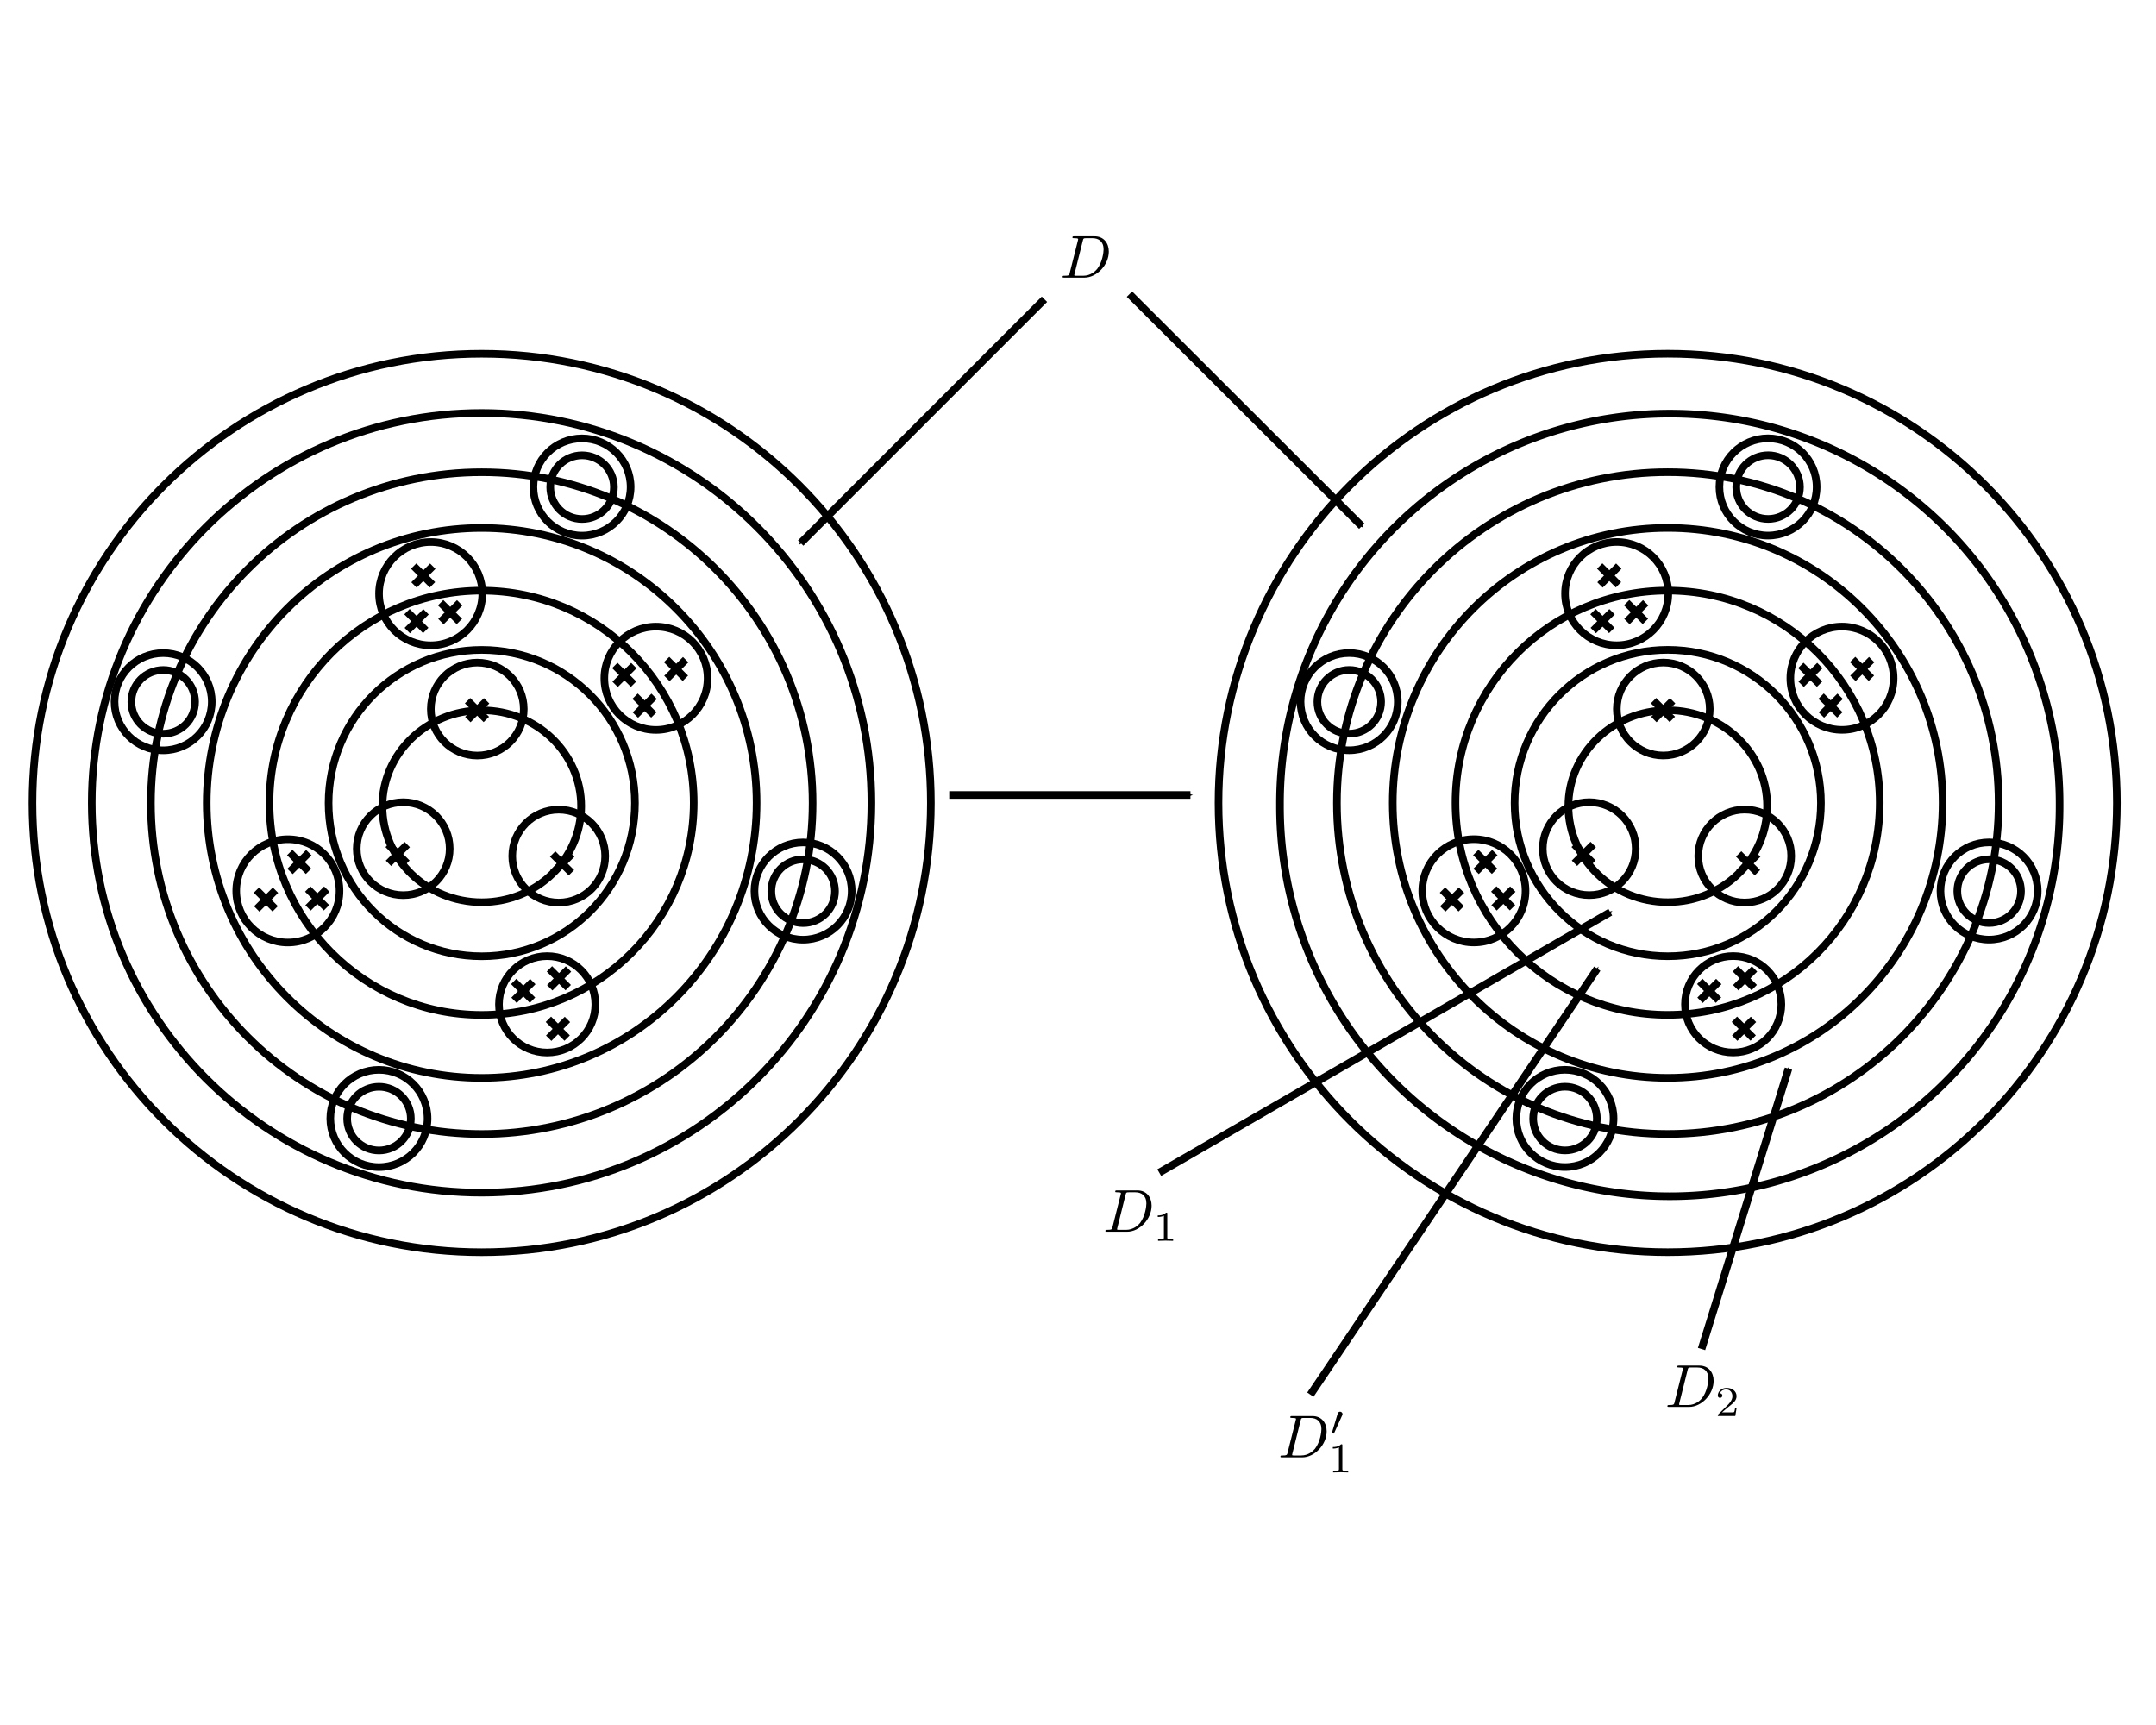 <?xml version="1.0" encoding="UTF-8" standalone="no"?>
<!-- Created with Inkscape (http://www.inkscape.org/) -->

<svg
   xmlns:ns0="http://www.iki.fi/pav/software/textext/"
   xmlns:dc="http://purl.org/dc/elements/1.1/"
   xmlns:cc="http://creativecommons.org/ns#"
   xmlns:rdf="http://www.w3.org/1999/02/22-rdf-syntax-ns#"
   xmlns:svg="http://www.w3.org/2000/svg"
   xmlns="http://www.w3.org/2000/svg"
   xmlns:sodipodi="http://sodipodi.sourceforge.net/DTD/sodipodi-0.dtd"
   xmlns:inkscape="http://www.inkscape.org/namespaces/inkscape"
   width="354.331"
   height="283.465"
   id="svg2"
   version="1.1"
   inkscape:version="0.48.3.1 r9886"
   sodipodi:docname="New document 1">
  <sodipodi:namedview
     id="base"
     pagecolor="#ffffff"
     bordercolor="#666666"
     borderopacity="1.0"
     inkscape:pageopacity="0.0"
     inkscape:pageshadow="2"
     inkscape:zoom="1.4"
     inkscape:cx="155.51625"
     inkscape:cy="176.91691"
     inkscape:document-units="px"
     inkscape:current-layer="layer1"
     showgrid="false"
     units="cm"
     inkscape:window-width="1360"
     inkscape:window-height="743"
     inkscape:window-x="0"
     inkscape:window-y="24"
     inkscape:window-maximized="1">
    <inkscape:grid
       snapvisiblegridlinesonly="true"
       enabled="true"
       visible="true"
       empspacing="5"
       id="grid3045"
       type="xygrid" />
  </sodipodi:namedview>
  <defs
     id="defs4">
    <marker
       inkscape:stockid="Arrow1Mend"
       orient="auto"
       refY="0.0"
       refX="0.0"
       id="Arrow1Mend"
       style="overflow:visible;">
      <path
         id="path4615"
         d="M 0.0,0.0 L 5.0,-5.0 L -12.5,0.0 L 5.0,5.0 L 0.0,0.0 z "
         style="fill-rule:evenodd;stroke:#000000;stroke-width:1.0pt;"
         transform="scale(0.4) rotate(180) translate(10,0)" />
    </marker>
    <marker
       inkscape:stockid="Arrow1Mstart"
       orient="auto"
       refY="0.0"
       refX="0.0"
       id="Arrow1Mstart"
       style="overflow:visible">
      <path
         id="path4612"
         d="M 0.0,0.0 L 5.0,-5.0 L -12.5,0.0 L 5.0,5.0 L 0.0,0.0 z "
         style="fill-rule:evenodd;stroke:#000000;stroke-width:1.0pt"
         transform="scale(0.4) translate(10,0)" />
    </marker>
  </defs>
  <g
     transform="translate(0,-1821.258)"
     id="layer1"
     inkscape:groupmode="layer"
     inkscape:label="Layer 1">
    <path
       transform="matrix(1.044,0,0,1.044,39.088,1873.993)"
       d="m 109.096,75.878 c 0,39.052 -31.658,70.711 -70.711,70.711 -39.052,0 -70.711,-31.658 -70.711,-70.711 0,-39.052 31.658,-70.711 70.711,-70.711 39.052,0 70.711,31.658 70.711,70.711 z"
       sodipodi:ry="70.710678"
       sodipodi:rx="70.710678"
       sodipodi:cy="75.87822"
       sodipodi:cx="38.385796"
       id="path3001"
       style="fill:none;stroke:#000000;stroke-width:1.197;stroke-linecap:butt;stroke-linejoin:miter;stroke-miterlimit:4;stroke-opacity:1;stroke-dasharray:none"
       sodipodi:type="arc" />
    <path
       sodipodi:type="arc"
       style="fill:none;stroke:#000000;stroke-width:1.379;stroke-linecap:butt;stroke-linejoin:miter;stroke-miterlimit:4;stroke-opacity:1;stroke-dasharray:none"
       id="path3027"
       sodipodi:cx="38.385796"
       sodipodi:cy="75.87822"
       sodipodi:rx="70.710678"
       sodipodi:ry="70.710678"
       d="m 109.096,75.878 c 0,39.052 -31.658,70.711 -70.711,70.711 -39.052,0 -70.711,-31.658 -70.711,-70.711 0,-39.052 31.658,-70.711 70.711,-70.711 39.052,0 70.711,31.658 70.711,70.711 z"
       transform="matrix(0.906,0,0,0.906,44.372,1884.438)" />
    <path
       transform="matrix(0.769,0,0,0.769,49.657,1894.883)"
       d="m 109.096,75.878 c 0,39.052 -31.658,70.711 -70.711,70.711 -39.052,0 -70.711,-31.658 -70.711,-70.711 0,-39.052 31.658,-70.711 70.711,-70.711 39.052,0 70.711,31.658 70.711,70.711 z"
       sodipodi:ry="70.710678"
       sodipodi:rx="70.710678"
       sodipodi:cy="75.87822"
       sodipodi:cx="38.385796"
       id="path3029"
       style="fill:none;stroke:#000000;stroke-width:1.626;stroke-linecap:butt;stroke-linejoin:miter;stroke-miterlimit:4;stroke-opacity:1;stroke-dasharray:none"
       sodipodi:type="arc" />
    <path
       sodipodi:type="arc"
       style="fill:none;stroke:#000000;stroke-width:1.956;stroke-linecap:butt;stroke-linejoin:miter;stroke-miterlimit:4;stroke-opacity:1;stroke-dasharray:none"
       id="path3031"
       sodipodi:cx="38.385796"
       sodipodi:cy="75.87822"
       sodipodi:rx="70.710678"
       sodipodi:ry="70.710678"
       d="m 109.096,75.878 c 0,39.052 -31.658,70.711 -70.711,70.711 -39.052,0 -70.711,-31.658 -70.711,-70.711 0,-39.052 31.658,-70.711 70.711,-70.711 39.052,0 70.711,31.658 70.711,70.711 z"
       transform="matrix(0.639,0,0,0.639,54.633,1904.719)" />
    <path
       transform="matrix(0.493,0,0,0.493,60.226,1915.772)"
       d="m 109.096,75.878 c 0,39.052 -31.658,70.711 -70.711,70.711 -39.052,0 -70.711,-31.658 -70.711,-70.711 0,-39.052 31.658,-70.711 70.711,-70.711 39.052,0 70.711,31.658 70.711,70.711 z"
       sodipodi:ry="70.710678"
       sodipodi:rx="70.710678"
       sodipodi:cy="75.87822"
       sodipodi:cx="38.385796"
       id="path3033"
       style="fill:none;stroke:#000000;stroke-width:2.533;stroke-linecap:butt;stroke-linejoin:miter;stroke-miterlimit:4;stroke-opacity:1;stroke-dasharray:none"
       sodipodi:type="arc" />
    <path
       sodipodi:type="arc"
       style="fill:none;stroke:#000000;stroke-width:3.514;stroke-linecap:butt;stroke-linejoin:miter;stroke-miterlimit:4;stroke-opacity:1;stroke-dasharray:none"
       id="path3035"
       sodipodi:cx="38.385796"
       sodipodi:cy="75.87822"
       sodipodi:rx="70.710678"
       sodipodi:ry="70.710678"
       d="m 109.096,75.878 c 0,39.052 -31.658,70.711 -70.711,70.711 -39.052,0 -70.711,-31.658 -70.711,-70.711 0,-39.052 31.658,-70.711 70.711,-70.711 39.052,0 70.711,31.658 70.711,70.711 z"
       transform="matrix(0.356,0,0,0.356,65.51,1926.217)" />
    <path
       transform="matrix(0.231,0,0,0.223,70.311,1936.828)"
       d="m 109.096,75.878 c 0,39.052 -31.658,70.711 -70.711,70.711 -39.052,0 -70.711,-31.658 -70.711,-70.711 0,-39.052 31.658,-70.711 70.711,-70.711 39.052,0 70.711,31.658 70.711,70.711 z"
       sodipodi:ry="70.710678"
       sodipodi:rx="70.710678"
       sodipodi:cy="75.87822"
       sodipodi:cx="38.385796"
       id="path3037"
       style="fill:none;stroke:#000000;stroke-width:5.51;stroke-linecap:butt;stroke-linejoin:miter;stroke-miterlimit:4;stroke-opacity:1;stroke-dasharray:none"
       sodipodi:type="arc" />
    <path
       sodipodi:type="arc"
       style="fill:none;stroke:#000000;stroke-width:11.562;stroke-linecap:butt;stroke-linejoin:miter;stroke-miterlimit:4;stroke-opacity:1;stroke-dasharray:none"
       id="path3043"
       sodipodi:cx="38.385796"
       sodipodi:cy="75.87822"
       sodipodi:rx="70.710678"
       sodipodi:ry="70.710678"
       d="m 109.096,75.878 c 0,39.052 -31.658,70.711 -70.711,70.711 -39.052,0 -70.711,-31.658 -70.711,-70.711 0,-39.052 31.658,-70.711 70.711,-70.711 39.052,0 70.711,31.658 70.711,70.711 z"
       transform="matrix(0.108,0,0,0.108,74.297,1929.586)" />
    <path
       transform="matrix(0.12,0,0,0.12,103.202,1923.613)"
       d="m 109.096,75.878 c 0,39.052 -31.658,70.711 -70.711,70.711 -39.052,0 -70.711,-31.658 -70.711,-70.711 0,-39.052 31.658,-70.711 70.711,-70.711 39.052,0 70.711,31.658 70.711,70.711 z"
       sodipodi:ry="70.710678"
       sodipodi:rx="70.710678"
       sodipodi:cy="75.87822"
       sodipodi:cx="38.385796"
       id="path3049"
       style="fill:none;stroke:#000000;stroke-width:10.382;stroke-linecap:butt;stroke-linejoin:miter;stroke-miterlimit:4;stroke-opacity:1;stroke-dasharray:none"
       sodipodi:type="arc" />
    <path
       sodipodi:type="arc"
       style="fill:none;stroke:#000000;stroke-width:11.562;stroke-linecap:butt;stroke-linejoin:miter;stroke-miterlimit:4;stroke-opacity:1;stroke-dasharray:none"
       id="path3043-6"
       sodipodi:cx="38.385796"
       sodipodi:cy="75.87822"
       sodipodi:rx="70.710678"
       sodipodi:ry="70.710678"
       d="m 109.096,75.878 c 0,39.052 -31.658,70.711 -70.711,70.711 -39.052,0 -70.711,-31.658 -70.711,-70.711 0,-39.052 31.658,-70.711 70.711,-70.711 39.052,0 70.711,31.658 70.711,70.711 z"
       transform="matrix(0.108,0,0,0.108,87.678,1953.746)" />
    <path
       sodipodi:type="arc"
       style="fill:none;stroke:#000000;stroke-width:11.562;stroke-linecap:butt;stroke-linejoin:miter;stroke-miterlimit:4;stroke-opacity:1;stroke-dasharray:none"
       id="path3043-6-1"
       sodipodi:cx="38.385796"
       sodipodi:cy="75.87822"
       sodipodi:rx="70.710678"
       sodipodi:ry="70.710678"
       d="m 109.096,75.878 c 0,39.052 -31.658,70.711 -70.711,70.711 -39.052,0 -70.711,-31.658 -70.711,-70.711 0,-39.052 31.658,-70.711 70.711,-70.711 39.052,0 70.711,31.658 70.711,70.711 z"
       transform="matrix(0.108,0,0,0.108,62.125,1952.529)" />
    <path
       transform="matrix(0.112,0,0,0.112,85.624,1977.8)"
       d="m 109.096,75.878 c 0,39.052 -31.658,70.711 -70.711,70.711 -39.052,0 -70.711,-31.658 -70.711,-70.711 0,-39.052 31.658,-70.711 70.711,-70.711 39.052,0 70.711,31.658 70.711,70.711 z"
       sodipodi:ry="70.710678"
       sodipodi:rx="70.710678"
       sodipodi:cy="75.87822"
       sodipodi:cx="38.385796"
       id="path3049-4"
       style="fill:none;stroke:#000000;stroke-width:11.181;stroke-linecap:butt;stroke-linejoin:miter;stroke-miterlimit:4;stroke-opacity:1;stroke-dasharray:none"
       sodipodi:type="arc" />
    <path
       transform="matrix(0.12,0,0,0.12,42.705,1958.549)"
       d="m 109.096,75.878 c 0,39.052 -31.658,70.711 -70.711,70.711 -39.052,0 -70.711,-31.658 -70.711,-70.711 0,-39.052 31.658,-70.711 70.711,-70.711 39.052,0 70.711,31.658 70.711,70.711 z"
       sodipodi:ry="70.710678"
       sodipodi:rx="70.710678"
       sodipodi:cy="75.87822"
       sodipodi:cx="38.385796"
       id="path3049-3"
       style="fill:none;stroke:#000000;stroke-width:10.382;stroke-linecap:butt;stroke-linejoin:miter;stroke-miterlimit:4;stroke-opacity:1;stroke-dasharray:none"
       sodipodi:type="arc" />
    <path
       transform="matrix(0.12,0,0,0.12,66.173,1909.708)"
       d="m 109.096,75.878 c 0,39.052 -31.658,70.711 -70.711,70.711 -39.052,0 -70.711,-31.658 -70.711,-70.711 0,-39.052 31.658,-70.711 70.711,-70.711 39.052,0 70.711,31.658 70.711,70.711 z"
       sodipodi:ry="70.710678"
       sodipodi:rx="70.710678"
       sodipodi:cy="75.87822"
       sodipodi:cx="38.385796"
       id="path3049-3-1"
       style="fill:none;stroke:#000000;stroke-width:10.382;stroke-linecap:butt;stroke-linejoin:miter;stroke-miterlimit:4;stroke-opacity:1;stroke-dasharray:none"
       sodipodi:type="arc" />
    <path
       transform="matrix(0.113,0,0,0.113,91.314,1892.713)"
       d="m 109.096,75.878 c 0,39.052 -31.658,70.711 -70.711,70.711 -39.052,0 -70.711,-31.658 -70.711,-70.711 0,-39.052 31.658,-70.711 70.711,-70.711 39.052,0 70.711,31.658 70.711,70.711 z"
       sodipodi:ry="70.710678"
       sodipodi:rx="70.710678"
       sodipodi:cy="75.87822"
       sodipodi:cx="38.385796"
       id="path3049-3-1-1"
       style="fill:none;stroke:#000000;stroke-width:11.059;stroke-linecap:butt;stroke-linejoin:miter;stroke-miterlimit:4;stroke-opacity:1;stroke-dasharray:none"
       sodipodi:type="arc" />
    <path
       sodipodi:type="arc"
       style="fill:none;stroke:#000000;stroke-width:16.961;stroke-linecap:butt;stroke-linejoin:miter;stroke-miterlimit:4;stroke-opacity:1;stroke-dasharray:none"
       id="path3159"
       sodipodi:cx="38.385796"
       sodipodi:cy="75.87822"
       sodipodi:rx="70.710678"
       sodipodi:ry="70.710678"
       d="m 109.096,75.878 c 0,39.052 -31.658,70.711 -70.711,70.711 -39.052,0 -70.711,-31.658 -70.711,-70.711 0,-39.052 31.658,-70.711 70.711,-70.711 39.052,0 70.711,31.658 70.711,70.711 z"
       transform="matrix(0.074,0,0,0.074,92.823,1895.697)" />
    <path
       transform="matrix(0.113,0,0,0.113,22.476,1927.996)"
       d="m 109.096,75.878 c 0,39.052 -31.658,70.711 -70.711,70.711 -39.052,0 -70.711,-31.658 -70.711,-70.711 0,-39.052 31.658,-70.711 70.711,-70.711 39.052,0 70.711,31.658 70.711,70.711 z"
       sodipodi:ry="70.710678"
       sodipodi:rx="70.710678"
       sodipodi:cy="75.87822"
       sodipodi:cx="38.385796"
       id="path3049-3-1-1-7"
       style="fill:none;stroke:#000000;stroke-width:11.059;stroke-linecap:butt;stroke-linejoin:miter;stroke-miterlimit:4;stroke-opacity:1;stroke-dasharray:none"
       sodipodi:type="arc" />
    <path
       sodipodi:type="arc"
       style="fill:none;stroke:#000000;stroke-width:16.961;stroke-linecap:butt;stroke-linejoin:miter;stroke-miterlimit:4;stroke-opacity:1;stroke-dasharray:none"
       id="path3159-6"
       sodipodi:cx="38.385796"
       sodipodi:cy="75.87822"
       sodipodi:rx="70.710678"
       sodipodi:ry="70.710678"
       d="m 109.096,75.878 c 0,39.052 -31.658,70.711 -70.711,70.711 -39.052,0 -70.711,-31.658 -70.711,-70.711 0,-39.052 31.658,-70.711 70.711,-70.711 39.052,0 70.711,31.658 70.711,70.711 z"
       transform="matrix(0.074,0,0,0.074,23.986,1930.98)" />
    <path
       transform="matrix(0.113,0,0,0.113,127.644,1959.109)"
       d="m 109.096,75.878 c 0,39.052 -31.658,70.711 -70.711,70.711 -39.052,0 -70.711,-31.658 -70.711,-70.711 0,-39.052 31.658,-70.711 70.711,-70.711 39.052,0 70.711,31.658 70.711,70.711 z"
       sodipodi:ry="70.710678"
       sodipodi:rx="70.710678"
       sodipodi:cy="75.87822"
       sodipodi:cx="38.385796"
       id="path3049-3-1-1-7-4"
       style="fill:none;stroke:#000000;stroke-width:11.059;stroke-linecap:butt;stroke-linejoin:miter;stroke-miterlimit:4;stroke-opacity:1;stroke-dasharray:none"
       sodipodi:type="arc" />
    <path
       sodipodi:type="arc"
       style="fill:none;stroke:#000000;stroke-width:16.961;stroke-linecap:butt;stroke-linejoin:miter;stroke-miterlimit:4;stroke-opacity:1;stroke-dasharray:none"
       id="path3159-6-0"
       sodipodi:cx="38.385796"
       sodipodi:cy="75.87822"
       sodipodi:rx="70.710678"
       sodipodi:ry="70.710678"
       d="m 109.096,75.878 c 0,39.052 -31.658,70.711 -70.711,70.711 -39.052,0 -70.711,-31.658 -70.711,-70.711 0,-39.052 31.658,-70.711 70.711,-70.711 39.052,0 70.711,31.658 70.711,70.711 z"
       transform="matrix(0.074,0,0,0.074,129.154,1962.093)" />
    <path
       transform="matrix(0.113,0,0,0.113,57.938,1996.478)"
       d="m 109.096,75.878 c 0,39.052 -31.658,70.711 -70.711,70.711 -39.052,0 -70.711,-31.658 -70.711,-70.711 0,-39.052 31.658,-70.711 70.711,-70.711 39.052,0 70.711,31.658 70.711,70.711 z"
       sodipodi:ry="70.710678"
       sodipodi:rx="70.710678"
       sodipodi:cy="75.87822"
       sodipodi:cx="38.385796"
       id="path3049-3-1-1-7-4-3"
       style="fill:none;stroke:#000000;stroke-width:11.059;stroke-linecap:butt;stroke-linejoin:miter;stroke-miterlimit:4;stroke-opacity:1;stroke-dasharray:none"
       sodipodi:type="arc" />
    <path
       sodipodi:type="arc"
       style="fill:none;stroke:#000000;stroke-width:16.961;stroke-linecap:butt;stroke-linejoin:miter;stroke-miterlimit:4;stroke-opacity:1;stroke-dasharray:none"
       id="path3159-6-0-4"
       sodipodi:cx="38.385796"
       sodipodi:cy="75.87822"
       sodipodi:rx="70.710678"
       sodipodi:ry="70.710678"
       d="m 109.096,75.878 c 0,39.052 -31.658,70.711 -70.711,70.711 -39.052,0 -70.711,-31.658 -70.711,-70.711 0,-39.052 31.658,-70.711 70.711,-70.711 39.052,0 70.711,31.658 70.711,70.711 z"
       transform="matrix(0.074,0,0,0.074,59.448,1999.462)" />
    <path
       style="fill:none;stroke:#000000;stroke-width:1.25;stroke-linecap:butt;stroke-linejoin:miter;stroke-miterlimit:4;stroke-opacity:1;stroke-dasharray:none"
       d="m 90.125,1988.759 3.086,3.085"
       id="path3408"
       inkscape:connector-curvature="0" />
    <path
       style="fill:none;stroke:#000000;stroke-width:1.25;stroke-linecap:butt;stroke-linejoin:miter;stroke-miterlimit:4;stroke-opacity:1;stroke-dasharray:none"
       d="m 93.258,1988.781 -3.085,3.085"
       id="path3408-9"
       inkscape:connector-curvature="0" />
    <path
       style="fill:none;stroke:#000000;stroke-width:1.25;stroke-linecap:butt;stroke-linejoin:miter;stroke-miterlimit:4;stroke-opacity:1;stroke-dasharray:none"
       d="m 90.296,1980.47 3.086,3.085"
       id="path3408-6"
       inkscape:connector-curvature="0" />
    <path
       style="fill:none;stroke:#000000;stroke-width:1.25;stroke-linecap:butt;stroke-linejoin:miter;stroke-miterlimit:4;stroke-opacity:1;stroke-dasharray:none"
       d="m 93.43,1980.492 -3.085,3.085"
       id="path3408-9-1"
       inkscape:connector-curvature="0" />
    <path
       style="fill:none;stroke:#000000;stroke-width:1.25;stroke-linecap:butt;stroke-linejoin:miter;stroke-miterlimit:4;stroke-opacity:1;stroke-dasharray:none"
       d="m 84.43,1982.534 3.086,3.085"
       id="path3408-6-4"
       inkscape:connector-curvature="0" />
    <path
       style="fill:none;stroke:#000000;stroke-width:1.25;stroke-linecap:butt;stroke-linejoin:miter;stroke-miterlimit:4;stroke-opacity:1;stroke-dasharray:none"
       d="m 87.563,1982.556 -3.085,3.085"
       id="path3408-9-1-7"
       inkscape:connector-curvature="0" />
    <path
       style="fill:none;stroke:#000000;stroke-width:1.25;stroke-linecap:butt;stroke-linejoin:miter;stroke-miterlimit:4;stroke-opacity:1;stroke-dasharray:none"
       d="m 42.145,1967.522 3.086,3.085"
       id="path3408-6-9"
       inkscape:connector-curvature="0" />
    <path
       style="fill:none;stroke:#000000;stroke-width:1.25;stroke-linecap:butt;stroke-linejoin:miter;stroke-miterlimit:4;stroke-opacity:1;stroke-dasharray:none"
       d="m 45.278,1967.543 -3.085,3.085"
       id="path3408-9-1-2"
       inkscape:connector-curvature="0" />
    <path
       style="fill:none;stroke:#000000;stroke-width:1.25;stroke-linecap:butt;stroke-linejoin:miter;stroke-miterlimit:4;stroke-opacity:1;stroke-dasharray:none"
       d="m 47.621,1961.351 3.086,3.085"
       id="path3408-6-9-7"
       inkscape:connector-curvature="0" />
    <path
       style="fill:none;stroke:#000000;stroke-width:1.25;stroke-linecap:butt;stroke-linejoin:miter;stroke-miterlimit:4;stroke-opacity:1;stroke-dasharray:none"
       d="m 50.754,1961.373 -3.085,3.085"
       id="path3408-9-1-2-7"
       inkscape:connector-curvature="0" />
    <path
       style="fill:none;stroke:#000000;stroke-width:1.25;stroke-linecap:butt;stroke-linejoin:miter;stroke-miterlimit:4;stroke-opacity:1;stroke-dasharray:none"
       d="m 50.576,1967.348 3.086,3.085"
       id="path3408-6-9-9"
       inkscape:connector-curvature="0" />
    <path
       style="fill:none;stroke:#000000;stroke-width:1.25;stroke-linecap:butt;stroke-linejoin:miter;stroke-miterlimit:4;stroke-opacity:1;stroke-dasharray:none"
       d="m 53.709,1967.369 -3.085,3.085"
       id="path3408-9-1-2-5"
       inkscape:connector-curvature="0" />
    <path
       style="fill:none;stroke:#000000;stroke-width:1.25;stroke-linecap:butt;stroke-linejoin:miter;stroke-miterlimit:4;stroke-opacity:1;stroke-dasharray:none"
       d="m 63.793,1960.018 3.086,3.085"
       id="path3408-6-9-6"
       inkscape:connector-curvature="0" />
    <path
       style="fill:none;stroke:#000000;stroke-width:1.25;stroke-linecap:butt;stroke-linejoin:miter;stroke-miterlimit:4;stroke-opacity:1;stroke-dasharray:none"
       d="m 66.927,1960.04 -3.085,3.085"
       id="path3408-9-1-2-3"
       inkscape:connector-curvature="0" />
    <path
       style="fill:none;stroke:#000000;stroke-width:1.25;stroke-linecap:butt;stroke-linejoin:miter;stroke-miterlimit:4;stroke-opacity:1;stroke-dasharray:none"
       d="m 90.827,1961.591 3.086,3.085"
       id="path3408-6-9-4"
       inkscape:connector-curvature="0" />
    <path
       style="fill:none;stroke:#000000;stroke-width:1.25;stroke-linecap:butt;stroke-linejoin:miter;stroke-miterlimit:4;stroke-opacity:1;stroke-dasharray:none"
       d="m 93.96,1961.612 -3.085,3.085"
       id="path3408-9-1-2-6"
       inkscape:connector-curvature="0" />
    <path
       style="fill:none;stroke:#000000;stroke-width:1.25;stroke-linecap:butt;stroke-linejoin:miter;stroke-miterlimit:4;stroke-opacity:1;stroke-dasharray:none"
       d="m 76.84,1936.399 3.086,3.085"
       id="path3408-6-9-6-3"
       inkscape:connector-curvature="0" />
    <path
       style="fill:none;stroke:#000000;stroke-width:1.25;stroke-linecap:butt;stroke-linejoin:miter;stroke-miterlimit:4;stroke-opacity:1;stroke-dasharray:none"
       d="m 79.973,1936.421 -3.085,3.085"
       id="path3408-9-1-2-3-7"
       inkscape:connector-curvature="0" />
    <path
       style="fill:none;stroke:#000000;stroke-width:1.25;stroke-linecap:butt;stroke-linejoin:miter;stroke-miterlimit:4;stroke-opacity:1;stroke-dasharray:none"
       d="m 67.989,1914.276 3.086,3.085"
       id="path3408-6-9-6-4"
       inkscape:connector-curvature="0" />
    <path
       style="fill:none;stroke:#000000;stroke-width:1.25;stroke-linecap:butt;stroke-linejoin:miter;stroke-miterlimit:4;stroke-opacity:1;stroke-dasharray:none"
       d="m 71.123,1914.298 -3.085,3.085"
       id="path3408-9-1-2-3-1"
       inkscape:connector-curvature="0" />
    <path
       style="fill:none;stroke:#000000;stroke-width:1.25;stroke-linecap:butt;stroke-linejoin:miter;stroke-miterlimit:4;stroke-opacity:1;stroke-dasharray:none"
       d="m 72.415,1920.299 3.086,3.085"
       id="path3408-6-9-6-5"
       inkscape:connector-curvature="0" />
    <path
       style="fill:none;stroke:#000000;stroke-width:1.25;stroke-linecap:butt;stroke-linejoin:miter;stroke-miterlimit:4;stroke-opacity:1;stroke-dasharray:none"
       d="m 75.548,1920.32 -3.085,3.085"
       id="path3408-9-1-2-3-16"
       inkscape:connector-curvature="0" />
    <path
       style="fill:none;stroke:#000000;stroke-width:1.25;stroke-linecap:butt;stroke-linejoin:miter;stroke-miterlimit:4;stroke-opacity:1;stroke-dasharray:none"
       d="m 66.883,1921.774 3.086,3.085"
       id="path3408-6-9-6-31"
       inkscape:connector-curvature="0" />
    <path
       style="fill:none;stroke:#000000;stroke-width:1.25;stroke-linecap:butt;stroke-linejoin:miter;stroke-miterlimit:4;stroke-opacity:1;stroke-dasharray:none"
       d="m 70.017,1921.795 -3.085,3.085"
       id="path3408-9-1-2-3-0"
       inkscape:connector-curvature="0" />
    <path
       style="fill:none;stroke:#000000;stroke-width:1.25;stroke-linecap:butt;stroke-linejoin:miter;stroke-miterlimit:4;stroke-opacity:1;stroke-dasharray:none"
       d="m 109.555,1929.639 3.086,3.085"
       id="path3408-6-9-6-39"
       inkscape:connector-curvature="0" />
    <path
       style="fill:none;stroke:#000000;stroke-width:1.25;stroke-linecap:butt;stroke-linejoin:miter;stroke-miterlimit:4;stroke-opacity:1;stroke-dasharray:none"
       d="m 112.689,1929.661 -3.085,3.085"
       id="path3408-9-1-2-3-8"
       inkscape:connector-curvature="0" />
    <path
       style="fill:none;stroke:#000000;stroke-width:1.25;stroke-linecap:butt;stroke-linejoin:miter;stroke-miterlimit:4;stroke-opacity:1;stroke-dasharray:none"
       d="m 101.041,1930.609 3.086,3.085"
       id="path3408-6-9-6-0"
       inkscape:connector-curvature="0" />
    <path
       style="fill:none;stroke:#000000;stroke-width:1.25;stroke-linecap:butt;stroke-linejoin:miter;stroke-miterlimit:4;stroke-opacity:1;stroke-dasharray:none"
       d="m 104.174,1930.631 -3.085,3.085"
       id="path3408-9-1-2-3-82"
       inkscape:connector-curvature="0"
       inkscape:transform-center-x="0.98333815"
       inkscape:transform-center-y="1.01742e-05" />
    <path
       style="fill:none;stroke:#000000;stroke-width:1.25;stroke-linecap:butt;stroke-linejoin:miter;stroke-miterlimit:4;stroke-opacity:1;stroke-dasharray:none"
       d="m 104.373,1935.662 3.086,3.085"
       id="path3408-6-9-6-51"
       inkscape:connector-curvature="0" />
    <path
       style="fill:none;stroke:#000000;stroke-width:1.25;stroke-linecap:butt;stroke-linejoin:miter;stroke-miterlimit:4;stroke-opacity:1;stroke-dasharray:none"
       d="m 107.506,1935.683 -3.085,3.085"
       id="path3408-9-1-2-3-6"
       inkscape:connector-curvature="0" />
    <path
       style="fill:none;stroke:#000000;stroke-width:1.25;stroke-linecap:butt;stroke-linejoin:miter;stroke-miterlimit:4;stroke-opacity:1;stroke-dasharray:none;marker-end:url(#Arrow1Mend)"
       d="m 156,1951.897 39.644,0"
       id="path4576"
       inkscape:connector-curvature="0" />
    <path
       style="fill:none;stroke:#000000;stroke-width:1.25;stroke-linecap:butt;stroke-linejoin:miter;stroke-miterlimit:4;stroke-opacity:1;stroke-dasharray:none;marker-start:url(#Arrow1Mstart)"
       d="m 223.805,1907.72 -38.183,-38.13"
       id="path4598"
       inkscape:connector-curvature="0" />
    <path
       style="fill:none;stroke:#000000;stroke-width:1.25;stroke-linecap:butt;stroke-linejoin:miter;stroke-miterlimit:4;stroke-opacity:1;stroke-dasharray:none;marker-start:url(#Arrow1Mstart)"
       d="m 131.591,1910.495 40.061,-40.061"
       id="path4600"
       inkscape:connector-curvature="0" />
    <path
       transform="matrix(1.044,0,0,1.044,234.005,1873.985)"
       d="m 109.096,75.878 c 0,39.052 -31.658,70.711 -70.711,70.711 -39.052,0 -70.711,-31.658 -70.711,-70.711 0,-39.052 31.658,-70.711 70.711,-70.711 39.052,0 70.711,31.658 70.711,70.711 z"
       sodipodi:ry="70.710678"
       sodipodi:rx="70.710678"
       sodipodi:cy="75.87822"
       sodipodi:cx="38.385796"
       id="path3001-2"
       style="fill:none;stroke:#000000;stroke-width:1.197;stroke-linecap:butt;stroke-linejoin:miter;stroke-miterlimit:4;stroke-opacity:1;stroke-dasharray:none"
       sodipodi:type="arc" />
    <path
       sodipodi:type="arc"
       style="fill:none;stroke:#000000;stroke-width:1.379;stroke-linecap:butt;stroke-linejoin:miter;stroke-miterlimit:4;stroke-opacity:1;stroke-dasharray:none"
       id="path3027-9"
       sodipodi:cx="38.385796"
       sodipodi:cy="75.87822"
       sodipodi:rx="70.710678"
       sodipodi:ry="70.710678"
       d="m 109.096,75.878 a 70.711,70.711 0 1 1 -141.421,0 70.711,70.711 0 1 1 141.421,0 z"
       transform="matrix(0.906,0,0,0.906,239.646,1884.787)" />
    <path
       transform="matrix(0.769,0,0,0.769,244.573,1894.874)"
       d="m 109.096,75.878 c 0,39.052 -31.658,70.711 -70.711,70.711 -39.052,0 -70.711,-31.658 -70.711,-70.711 0,-39.052 31.658,-70.711 70.711,-70.711 39.052,0 70.711,31.658 70.711,70.711 z"
       sodipodi:ry="70.710678"
       sodipodi:rx="70.710678"
       sodipodi:cy="75.87822"
       sodipodi:cx="38.385796"
       id="path3029-0"
       style="fill:none;stroke:#000000;stroke-width:1.626;stroke-linecap:butt;stroke-linejoin:miter;stroke-miterlimit:4;stroke-opacity:1;stroke-dasharray:none"
       sodipodi:type="arc" />
    <path
       sodipodi:type="arc"
       style="fill:none;stroke:#000000;stroke-width:1.956;stroke-linecap:butt;stroke-linejoin:miter;stroke-miterlimit:4;stroke-opacity:1;stroke-dasharray:none"
       id="path3031-4"
       sodipodi:cx="38.385796"
       sodipodi:cy="75.87822"
       sodipodi:rx="70.710678"
       sodipodi:ry="70.710678"
       d="m 109.096,75.878 c 0,39.052 -31.658,70.711 -70.711,70.711 -39.052,0 -70.711,-31.658 -70.711,-70.711 0,-39.052 31.658,-70.711 70.711,-70.711 39.052,0 70.711,31.658 70.711,70.711 z"
       transform="matrix(0.639,0,0,0.639,249.55,1904.71)" />
    <path
       transform="matrix(0.493,0,0,0.493,255.142,1915.764)"
       d="m 109.096,75.878 c 0,39.052 -31.658,70.711 -70.711,70.711 -39.052,0 -70.711,-31.658 -70.711,-70.711 0,-39.052 31.658,-70.711 70.711,-70.711 39.052,0 70.711,31.658 70.711,70.711 z"
       sodipodi:ry="70.710678"
       sodipodi:rx="70.710678"
       sodipodi:cy="75.87822"
       sodipodi:cx="38.385796"
       id="path3033-9"
       style="fill:none;stroke:#000000;stroke-width:2.533;stroke-linecap:butt;stroke-linejoin:miter;stroke-miterlimit:4;stroke-opacity:1;stroke-dasharray:none"
       sodipodi:type="arc" />
    <path
       sodipodi:type="arc"
       style="fill:none;stroke:#000000;stroke-width:3.514;stroke-linecap:butt;stroke-linejoin:miter;stroke-miterlimit:4;stroke-opacity:1;stroke-dasharray:none"
       id="path3035-4"
       sodipodi:cx="38.385796"
       sodipodi:cy="75.87822"
       sodipodi:rx="70.710678"
       sodipodi:ry="70.710678"
       d="m 109.096,75.878 c 0,39.052 -31.658,70.711 -70.711,70.711 -39.052,0 -70.711,-31.658 -70.711,-70.711 0,-39.052 31.658,-70.711 70.711,-70.711 39.052,0 70.711,31.658 70.711,70.711 z"
       transform="matrix(0.356,0,0,0.356,260.427,1926.209)" />
    <path
       transform="matrix(0.231,0,0,0.223,265.228,1936.82)"
       d="m 109.096,75.878 c 0,39.052 -31.658,70.711 -70.711,70.711 -39.052,0 -70.711,-31.658 -70.711,-70.711 0,-39.052 31.658,-70.711 70.711,-70.711 39.052,0 70.711,31.658 70.711,70.711 z"
       sodipodi:ry="70.710678"
       sodipodi:rx="70.710678"
       sodipodi:cy="75.87822"
       sodipodi:cx="38.385796"
       id="path3037-7"
       style="fill:none;stroke:#000000;stroke-width:5.51;stroke-linecap:butt;stroke-linejoin:miter;stroke-miterlimit:4;stroke-opacity:1;stroke-dasharray:none"
       sodipodi:type="arc" />
    <path
       sodipodi:type="arc"
       style="fill:none;stroke:#000000;stroke-width:11.562;stroke-linecap:butt;stroke-linejoin:miter;stroke-miterlimit:4;stroke-opacity:1;stroke-dasharray:none"
       id="path3043-2"
       sodipodi:cx="38.385796"
       sodipodi:cy="75.87822"
       sodipodi:rx="70.710678"
       sodipodi:ry="70.710678"
       d="m 109.096,75.878 c 0,39.052 -31.658,70.711 -70.711,70.711 -39.052,0 -70.711,-31.658 -70.711,-70.711 0,-39.052 31.658,-70.711 70.711,-70.711 39.052,0 70.711,31.658 70.711,70.711 z"
       transform="matrix(0.108,0,0,0.108,269.213,1929.578)" />
    <path
       transform="matrix(0.12,0,0,0.12,298.119,1923.604)"
       d="m 109.096,75.878 c 0,39.052 -31.658,70.711 -70.711,70.711 -39.052,0 -70.711,-31.658 -70.711,-70.711 0,-39.052 31.658,-70.711 70.711,-70.711 39.052,0 70.711,31.658 70.711,70.711 z"
       sodipodi:ry="70.710678"
       sodipodi:rx="70.710678"
       sodipodi:cy="75.87822"
       sodipodi:cx="38.385796"
       id="path3049-2"
       style="fill:none;stroke:#000000;stroke-width:10.382;stroke-linecap:butt;stroke-linejoin:miter;stroke-miterlimit:4;stroke-opacity:1;stroke-dasharray:none"
       sodipodi:type="arc" />
    <path
       sodipodi:type="arc"
       style="fill:none;stroke:#000000;stroke-width:11.562;stroke-linecap:butt;stroke-linejoin:miter;stroke-miterlimit:4;stroke-opacity:1;stroke-dasharray:none"
       id="path3043-6-12"
       sodipodi:cx="38.385796"
       sodipodi:cy="75.87822"
       sodipodi:rx="70.710678"
       sodipodi:ry="70.710678"
       d="m 109.096,75.878 c 0,39.052 -31.658,70.711 -70.711,70.711 -39.052,0 -70.711,-31.658 -70.711,-70.711 0,-39.052 31.658,-70.711 70.711,-70.711 39.052,0 70.711,31.658 70.711,70.711 z"
       transform="matrix(0.108,0,0,0.108,282.595,1953.737)" />
    <path
       sodipodi:type="arc"
       style="fill:none;stroke:#000000;stroke-width:11.562;stroke-linecap:butt;stroke-linejoin:miter;stroke-miterlimit:4;stroke-opacity:1;stroke-dasharray:none"
       id="path3043-6-1-6"
       sodipodi:cx="38.385796"
       sodipodi:cy="75.87822"
       sodipodi:rx="70.710678"
       sodipodi:ry="70.710678"
       d="m 109.096,75.878 c 0,39.052 -31.658,70.711 -70.711,70.711 -39.052,0 -70.711,-31.658 -70.711,-70.711 0,-39.052 31.658,-70.711 70.711,-70.711 39.052,0 70.711,31.658 70.711,70.711 z"
       transform="matrix(0.108,0,0,0.108,257.041,1952.521)" />
    <path
       transform="matrix(0.112,0,0,0.112,280.541,1977.791)"
       d="m 109.096,75.878 c 0,39.052 -31.658,70.711 -70.711,70.711 -39.052,0 -70.711,-31.658 -70.711,-70.711 0,-39.052 31.658,-70.711 70.711,-70.711 39.052,0 70.711,31.658 70.711,70.711 z"
       sodipodi:ry="70.710678"
       sodipodi:rx="70.710678"
       sodipodi:cy="75.87822"
       sodipodi:cx="38.385796"
       id="path3049-4-8"
       style="fill:none;stroke:#000000;stroke-width:11.181;stroke-linecap:butt;stroke-linejoin:miter;stroke-miterlimit:4;stroke-opacity:1;stroke-dasharray:none"
       sodipodi:type="arc" />
    <path
       transform="matrix(0.12,0,0,0.12,237.622,1958.541)"
       d="m 109.096,75.878 c 0,39.052 -31.658,70.711 -70.711,70.711 -39.052,0 -70.711,-31.658 -70.711,-70.711 0,-39.052 31.658,-70.711 70.711,-70.711 39.052,0 70.711,31.658 70.711,70.711 z"
       sodipodi:ry="70.710678"
       sodipodi:rx="70.710678"
       sodipodi:cy="75.87822"
       sodipodi:cx="38.385796"
       id="path3049-3-3"
       style="fill:none;stroke:#000000;stroke-width:10.382;stroke-linecap:butt;stroke-linejoin:miter;stroke-miterlimit:4;stroke-opacity:1;stroke-dasharray:none"
       sodipodi:type="arc" />
    <path
       transform="matrix(0.12,0,0,0.12,261.089,1909.7)"
       d="m 109.096,75.878 c 0,39.052 -31.658,70.711 -70.711,70.711 -39.052,0 -70.711,-31.658 -70.711,-70.711 0,-39.052 31.658,-70.711 70.711,-70.711 39.052,0 70.711,31.658 70.711,70.711 z"
       sodipodi:ry="70.710678"
       sodipodi:rx="70.710678"
       sodipodi:cy="75.87822"
       sodipodi:cx="38.385796"
       id="path3049-3-1-0"
       style="fill:none;stroke:#000000;stroke-width:10.382;stroke-linecap:butt;stroke-linejoin:miter;stroke-miterlimit:4;stroke-opacity:1;stroke-dasharray:none"
       sodipodi:type="arc" />
    <path
       transform="matrix(0.113,0,0,0.113,286.23,1892.704)"
       d="m 109.096,75.878 c 0,39.052 -31.658,70.711 -70.711,70.711 -39.052,0 -70.711,-31.658 -70.711,-70.711 0,-39.052 31.658,-70.711 70.711,-70.711 39.052,0 70.711,31.658 70.711,70.711 z"
       sodipodi:ry="70.710678"
       sodipodi:rx="70.710678"
       sodipodi:cy="75.87822"
       sodipodi:cx="38.385796"
       id="path3049-3-1-1-5"
       style="fill:none;stroke:#000000;stroke-width:11.059;stroke-linecap:butt;stroke-linejoin:miter;stroke-miterlimit:4;stroke-opacity:1;stroke-dasharray:none"
       sodipodi:type="arc" />
    <path
       sodipodi:type="arc"
       style="fill:none;stroke:#000000;stroke-width:16.961;stroke-linecap:butt;stroke-linejoin:miter;stroke-miterlimit:4;stroke-opacity:1;stroke-dasharray:none"
       id="path3159-7"
       sodipodi:cx="38.385796"
       sodipodi:cy="75.87822"
       sodipodi:rx="70.710678"
       sodipodi:ry="70.710678"
       d="m 109.096,75.878 c 0,39.052 -31.658,70.711 -70.711,70.711 -39.052,0 -70.711,-31.658 -70.711,-70.711 0,-39.052 31.658,-70.711 70.711,-70.711 39.052,0 70.711,31.658 70.711,70.711 z"
       transform="matrix(0.074,0,0,0.074,287.74,1895.688)" />
    <path
       transform="matrix(0.113,0,0,0.113,217.393,1927.988)"
       d="m 109.096,75.878 c 0,39.052 -31.658,70.711 -70.711,70.711 -39.052,0 -70.711,-31.658 -70.711,-70.711 0,-39.052 31.658,-70.711 70.711,-70.711 39.052,0 70.711,31.658 70.711,70.711 z"
       sodipodi:ry="70.710678"
       sodipodi:rx="70.710678"
       sodipodi:cy="75.87822"
       sodipodi:cx="38.385796"
       id="path3049-3-1-1-7-0"
       style="fill:none;stroke:#000000;stroke-width:11.059;stroke-linecap:butt;stroke-linejoin:miter;stroke-miterlimit:4;stroke-opacity:1;stroke-dasharray:none"
       sodipodi:type="arc" />
    <path
       sodipodi:type="arc"
       style="fill:none;stroke:#000000;stroke-width:16.961;stroke-linecap:butt;stroke-linejoin:miter;stroke-miterlimit:4;stroke-opacity:1;stroke-dasharray:none"
       id="path3159-6-7"
       sodipodi:cx="38.385796"
       sodipodi:cy="75.87822"
       sodipodi:rx="70.710678"
       sodipodi:ry="70.710678"
       d="m 109.096,75.878 c 0,39.052 -31.658,70.711 -70.711,70.711 -39.052,0 -70.711,-31.658 -70.711,-70.711 0,-39.052 31.658,-70.711 70.711,-70.711 39.052,0 70.711,31.658 70.711,70.711 z"
       transform="matrix(0.074,0,0,0.074,218.903,1930.972)" />
    <path
       transform="matrix(0.113,0,0,0.113,322.561,1959.1)"
       d="m 109.096,75.878 c 0,39.052 -31.658,70.711 -70.711,70.711 -39.052,0 -70.711,-31.658 -70.711,-70.711 0,-39.052 31.658,-70.711 70.711,-70.711 39.052,0 70.711,31.658 70.711,70.711 z"
       sodipodi:ry="70.710678"
       sodipodi:rx="70.710678"
       sodipodi:cy="75.87822"
       sodipodi:cx="38.385796"
       id="path3049-3-1-1-7-4-4"
       style="fill:none;stroke:#000000;stroke-width:11.059;stroke-linecap:butt;stroke-linejoin:miter;stroke-miterlimit:4;stroke-opacity:1;stroke-dasharray:none"
       sodipodi:type="arc" />
    <path
       sodipodi:type="arc"
       style="fill:none;stroke:#000000;stroke-width:16.961;stroke-linecap:butt;stroke-linejoin:miter;stroke-miterlimit:4;stroke-opacity:1;stroke-dasharray:none"
       id="path3159-6-0-5"
       sodipodi:cx="38.385796"
       sodipodi:cy="75.87822"
       sodipodi:rx="70.710678"
       sodipodi:ry="70.710678"
       d="m 109.096,75.878 c 0,39.052 -31.658,70.711 -70.711,70.711 -39.052,0 -70.711,-31.658 -70.711,-70.711 0,-39.052 31.658,-70.711 70.711,-70.711 39.052,0 70.711,31.658 70.711,70.711 z"
       transform="matrix(0.074,0,0,0.074,324.071,1962.084)" />
    <path
       transform="matrix(0.113,0,0,0.113,252.855,1996.47)"
       d="m 109.096,75.878 c 0,39.052 -31.658,70.711 -70.711,70.711 -39.052,0 -70.711,-31.658 -70.711,-70.711 0,-39.052 31.658,-70.711 70.711,-70.711 39.052,0 70.711,31.658 70.711,70.711 z"
       sodipodi:ry="70.710678"
       sodipodi:rx="70.710678"
       sodipodi:cy="75.87822"
       sodipodi:cx="38.385796"
       id="path3049-3-1-1-7-4-3-4"
       style="fill:none;stroke:#000000;stroke-width:11.059;stroke-linecap:butt;stroke-linejoin:miter;stroke-miterlimit:4;stroke-opacity:1;stroke-dasharray:none"
       sodipodi:type="arc" />
    <path
       sodipodi:type="arc"
       style="fill:none;stroke:#000000;stroke-width:16.961;stroke-linecap:butt;stroke-linejoin:miter;stroke-miterlimit:4;stroke-opacity:1;stroke-dasharray:none"
       id="path3159-6-0-4-1"
       sodipodi:cx="38.385796"
       sodipodi:cy="75.87822"
       sodipodi:rx="70.710678"
       sodipodi:ry="70.710678"
       d="m 109.096,75.878 c 0,39.052 -31.658,70.711 -70.711,70.711 -39.052,0 -70.711,-31.658 -70.711,-70.711 0,-39.052 31.658,-70.711 70.711,-70.711 39.052,0 70.711,31.658 70.711,70.711 z"
       transform="matrix(0.074,0,0,0.074,254.365,1999.454)" />
    <path
       style="fill:none;stroke:#000000;stroke-width:1.25;stroke-linecap:butt;stroke-linejoin:miter;stroke-miterlimit:4;stroke-opacity:1;stroke-dasharray:none"
       d="m 285.041,1988.751 3.086,3.085"
       id="path3408-0"
       inkscape:connector-curvature="0" />
    <path
       style="fill:none;stroke:#000000;stroke-width:1.25;stroke-linecap:butt;stroke-linejoin:miter;stroke-miterlimit:4;stroke-opacity:1;stroke-dasharray:none"
       d="m 288.175,1988.772 -3.085,3.085"
       id="path3408-9-0"
       inkscape:connector-curvature="0" />
    <path
       style="fill:none;stroke:#000000;stroke-width:1.25;stroke-linecap:butt;stroke-linejoin:miter;stroke-miterlimit:4;stroke-opacity:1;stroke-dasharray:none"
       d="m 285.213,1980.462 3.086,3.085"
       id="path3408-6-1"
       inkscape:connector-curvature="0" />
    <path
       style="fill:none;stroke:#000000;stroke-width:1.25;stroke-linecap:butt;stroke-linejoin:miter;stroke-miterlimit:4;stroke-opacity:1;stroke-dasharray:none"
       d="m 288.346,1980.484 -3.085,3.085"
       id="path3408-9-1-79"
       inkscape:connector-curvature="0" />
    <path
       style="fill:none;stroke:#000000;stroke-width:1.25;stroke-linecap:butt;stroke-linejoin:miter;stroke-miterlimit:4;stroke-opacity:1;stroke-dasharray:none"
       d="m 279.346,1982.526 3.086,3.085"
       id="path3408-6-4-9"
       inkscape:connector-curvature="0" />
    <path
       style="fill:none;stroke:#000000;stroke-width:1.25;stroke-linecap:butt;stroke-linejoin:miter;stroke-miterlimit:4;stroke-opacity:1;stroke-dasharray:none"
       d="m 282.479,1982.548 -3.085,3.085"
       id="path3408-9-1-7-4"
       inkscape:connector-curvature="0" />
    <path
       style="fill:none;stroke:#000000;stroke-width:1.25;stroke-linecap:butt;stroke-linejoin:miter;stroke-miterlimit:4;stroke-opacity:1;stroke-dasharray:none"
       d="m 237.062,1967.513 3.086,3.085"
       id="path3408-6-9-91"
       inkscape:connector-curvature="0" />
    <path
       style="fill:none;stroke:#000000;stroke-width:1.25;stroke-linecap:butt;stroke-linejoin:miter;stroke-miterlimit:4;stroke-opacity:1;stroke-dasharray:none"
       d="m 240.195,1967.535 -3.085,3.085"
       id="path3408-9-1-2-62"
       inkscape:connector-curvature="0" />
    <path
       style="fill:none;stroke:#000000;stroke-width:1.25;stroke-linecap:butt;stroke-linejoin:miter;stroke-miterlimit:4;stroke-opacity:1;stroke-dasharray:none"
       d="m 242.537,1961.343 3.086,3.085"
       id="path3408-6-9-7-5"
       inkscape:connector-curvature="0" />
    <path
       style="fill:none;stroke:#000000;stroke-width:1.25;stroke-linecap:butt;stroke-linejoin:miter;stroke-miterlimit:4;stroke-opacity:1;stroke-dasharray:none"
       d="m 245.671,1961.364 -3.085,3.085"
       id="path3408-9-1-2-7-5"
       inkscape:connector-curvature="0" />
    <path
       style="fill:none;stroke:#000000;stroke-width:1.25;stroke-linecap:butt;stroke-linejoin:miter;stroke-miterlimit:4;stroke-opacity:1;stroke-dasharray:none"
       d="m 245.493,1967.339 3.086,3.085"
       id="path3408-6-9-9-6"
       inkscape:connector-curvature="0" />
    <path
       style="fill:none;stroke:#000000;stroke-width:1.25;stroke-linecap:butt;stroke-linejoin:miter;stroke-miterlimit:4;stroke-opacity:1;stroke-dasharray:none"
       d="m 248.626,1967.361 -3.085,3.085"
       id="path3408-9-1-2-5-5"
       inkscape:connector-curvature="0" />
    <path
       style="fill:none;stroke:#000000;stroke-width:1.25;stroke-linecap:butt;stroke-linejoin:miter;stroke-miterlimit:4;stroke-opacity:1;stroke-dasharray:none"
       d="m 258.71,1960.009 3.086,3.085"
       id="path3408-6-9-6-7"
       inkscape:connector-curvature="0" />
    <path
       style="fill:none;stroke:#000000;stroke-width:1.25;stroke-linecap:butt;stroke-linejoin:miter;stroke-miterlimit:4;stroke-opacity:1;stroke-dasharray:none"
       d="m 261.843,1960.031 -3.085,3.085"
       id="path3408-9-1-2-3-06"
       inkscape:connector-curvature="0" />
    <path
       style="fill:none;stroke:#000000;stroke-width:1.25;stroke-linecap:butt;stroke-linejoin:miter;stroke-miterlimit:4;stroke-opacity:1;stroke-dasharray:none"
       d="m 285.743,1961.582 3.086,3.085"
       id="path3408-6-9-4-1"
       inkscape:connector-curvature="0" />
    <path
       style="fill:none;stroke:#000000;stroke-width:1.25;stroke-linecap:butt;stroke-linejoin:miter;stroke-miterlimit:4;stroke-opacity:1;stroke-dasharray:none"
       d="m 288.877,1961.604 -3.085,3.085"
       id="path3408-9-1-2-6-9"
       inkscape:connector-curvature="0" />
    <path
       style="fill:none;stroke:#000000;stroke-width:1.25;stroke-linecap:butt;stroke-linejoin:miter;stroke-miterlimit:4;stroke-opacity:1;stroke-dasharray:none"
       d="m 271.756,1936.391 3.086,3.085"
       id="path3408-6-9-6-3-7"
       inkscape:connector-curvature="0" />
    <path
       style="fill:none;stroke:#000000;stroke-width:1.25;stroke-linecap:butt;stroke-linejoin:miter;stroke-miterlimit:4;stroke-opacity:1;stroke-dasharray:none"
       d="m 274.889,1936.412 -3.085,3.085"
       id="path3408-9-1-2-3-7-4"
       inkscape:connector-curvature="0" />
    <path
       style="fill:none;stroke:#000000;stroke-width:1.25;stroke-linecap:butt;stroke-linejoin:miter;stroke-miterlimit:4;stroke-opacity:1;stroke-dasharray:none"
       d="m 262.906,1914.268 3.086,3.085"
       id="path3408-6-9-6-4-9"
       inkscape:connector-curvature="0" />
    <path
       style="fill:none;stroke:#000000;stroke-width:1.25;stroke-linecap:butt;stroke-linejoin:miter;stroke-miterlimit:4;stroke-opacity:1;stroke-dasharray:none"
       d="m 266.039,1914.29 -3.085,3.085"
       id="path3408-9-1-2-3-1-4"
       inkscape:connector-curvature="0" />
    <path
       style="fill:none;stroke:#000000;stroke-width:1.25;stroke-linecap:butt;stroke-linejoin:miter;stroke-miterlimit:4;stroke-opacity:1;stroke-dasharray:none"
       d="m 267.331,1920.29 3.086,3.085"
       id="path3408-6-9-6-5-4"
       inkscape:connector-curvature="0" />
    <path
       style="fill:none;stroke:#000000;stroke-width:1.25;stroke-linecap:butt;stroke-linejoin:miter;stroke-miterlimit:4;stroke-opacity:1;stroke-dasharray:none"
       d="m 270.464,1920.312 -3.085,3.085"
       id="path3408-9-1-2-3-16-9"
       inkscape:connector-curvature="0" />
    <path
       style="fill:none;stroke:#000000;stroke-width:1.25;stroke-linecap:butt;stroke-linejoin:miter;stroke-miterlimit:4;stroke-opacity:1;stroke-dasharray:none"
       d="m 261.8,1921.765 3.086,3.085"
       id="path3408-6-9-6-31-1"
       inkscape:connector-curvature="0" />
    <path
       style="fill:none;stroke:#000000;stroke-width:1.25;stroke-linecap:butt;stroke-linejoin:miter;stroke-miterlimit:4;stroke-opacity:1;stroke-dasharray:none"
       d="m 264.933,1921.787 -3.085,3.085"
       id="path3408-9-1-2-3-0-8"
       inkscape:connector-curvature="0" />
    <path
       style="fill:none;stroke:#000000;stroke-width:1.25;stroke-linecap:butt;stroke-linejoin:miter;stroke-miterlimit:4;stroke-opacity:1;stroke-dasharray:none"
       d="m 304.472,1929.631 3.086,3.085"
       id="path3408-6-9-6-39-7"
       inkscape:connector-curvature="0" />
    <path
       style="fill:none;stroke:#000000;stroke-width:1.25;stroke-linecap:butt;stroke-linejoin:miter;stroke-miterlimit:4;stroke-opacity:1;stroke-dasharray:none"
       d="m 307.605,1929.653 -3.085,3.085"
       id="path3408-9-1-2-3-8-7"
       inkscape:connector-curvature="0" />
    <path
       style="fill:none;stroke:#000000;stroke-width:1.25;stroke-linecap:butt;stroke-linejoin:miter;stroke-miterlimit:4;stroke-opacity:1;stroke-dasharray:none"
       d="m 295.957,1930.601 3.086,3.085"
       id="path3408-6-9-6-0-9"
       inkscape:connector-curvature="0" />
    <path
       style="fill:none;stroke:#000000;stroke-width:1.25;stroke-linecap:butt;stroke-linejoin:miter;stroke-miterlimit:4;stroke-opacity:1;stroke-dasharray:none"
       d="m 299.091,1930.622 -3.085,3.085"
       id="path3408-9-1-2-3-82-7"
       inkscape:connector-curvature="0"
       inkscape:transform-center-x="0.98333815"
       inkscape:transform-center-y="1.01742e-05" />
    <path
       style="fill:none;stroke:#000000;stroke-width:1.25;stroke-linecap:butt;stroke-linejoin:miter;stroke-miterlimit:4;stroke-opacity:1;stroke-dasharray:none"
       d="m 299.29,1935.653 3.086,3.085"
       id="path3408-6-9-6-51-8"
       inkscape:connector-curvature="0" />
    <path
       style="fill:none;stroke:#000000;stroke-width:1.25;stroke-linecap:butt;stroke-linejoin:miter;stroke-miterlimit:4;stroke-opacity:1;stroke-dasharray:none"
       d="m 302.423,1935.675 -3.085,3.085"
       id="path3408-9-1-2-3-6-3"
       inkscape:connector-curvature="0" />
    <g
       style="font-style:normal;font-variant:normal;font-weight:normal;font-stretch:normal;letter-spacing:normal;word-spacing:normal;text-anchor:start;fill:none;stroke:#000000;stroke-linecap:butt;stroke-linejoin:miter;stroke-miterlimit:10.433;stroke-opacity:1;stroke-dasharray:none;stroke-dashoffset:0"
       id="content"
       transform="matrix(1,0,0,-1,-49.202,2573.999)"
       xml:space="preserve"
       stroke-miterlimit="10.433"
       font-style="normal"
       font-variant="normal"
       font-weight="normal"
       font-stretch="normal"
       font-size-adjust="none"
       letter-spacing="normal"
       word-spacing="normal"
       ns0:text="$D$"
       ns0:preamble="/home/sriranga/Desktop/Ramanujam/article8/package.tex">
<path
   style="fill:#000000;stroke-width:0"
   inkscape:connector-curvature="0"
   d="m 225.01,707.9 -0.01,-0.04 0,-0.03 -0.01,-0.03 -0.01,-0.03 -0.01,-0.03 -0.01,-0.03 -0.01,-0.02 -0.01,-0.03 -0.01,-0.02 -0.01,-0.02 -0.01,-0.02 -0.02,-0.02 -0.01,-0.02 -0.02,-0.01 -0.02,-0.02 -0.02,-0.01 -0.02,-0.01 -0.03,-0.01 -0.03,-0.01 -0.03,-0.01 -0.03,-0.01 -0.02,0 -0.01,-0.01 -0.02,0 -0.02,0 -0.02,-0.01 -0.02,0 -0.02,0 -0.03,0 -0.02,-0.01 -0.02,0 -0.03,0 -0.03,0 -0.02,0 -0.03,0 -0.03,0 -0.03,0 -0.03,-0.01 -0.03,0 -0.04,0 -0.03,0 -0.03,0 -0.04,0 c -0.17,0 -0.28,0 -0.28,-0.19 0,-0.12 0.09,-0.12 0.28,-0.12 h 3.29 l -0.18,0.31 h -1.12 c -0.14,0 -0.16,0 -0.22,0.01 -0.1,0.01 -0.13,0.02 -0.13,0.1 0,0.03 0,0.05 0.05,0.23 l 1.36,5.45 c 0.09,0.35 0.11,0.38 0.54,0.38 h 1.06 c 0.98,0 1.81,-0.52 1.81,-1.84 0,-0.48 -0.2,-2.11 -1.05,-3.21 -0.29,-0.36 -1.07,-1.12 -2.3,-1.12 l 0.18,-0.31 c 2.07,0 4.03,2.1 4.03,4.28 0,1.4 -0.84,2.51 -2.34,2.51 h -3.34 c -0.19,0 -0.3,0 -0.3,-0.19 0,-0.12 0.09,-0.12 0.29,-0.12 0.13,0 0.31,-0.01 0.43,-0.02 0.16,-0.02 0.22,-0.05 0.22,-0.16 0,-0.04 -0.01,-0.07 -0.04,-0.19 z"
   id="path5890" />
</g>    <g
       style="font-style:normal;font-variant:normal;font-weight:normal;font-stretch:normal;letter-spacing:normal;word-spacing:normal;text-anchor:start;fill:none;stroke:#000000;stroke-linecap:butt;stroke-linejoin:miter;stroke-miterlimit:10.433;stroke-opacity:1;stroke-dasharray:none;stroke-dashoffset:0"
       ns0:preamble="/home/sriranga/Desktop/Ramanujam/article8/package.tex"
       ns0:text="$D_1$"
       word-spacing="normal"
       letter-spacing="normal"
       font-size-adjust="none"
       font-stretch="normal"
       font-weight="normal"
       font-variant="normal"
       font-style="normal"
       stroke-miterlimit="10.433"
       xml:space="preserve"
       transform="matrix(1,0,0,-1,-42.17,2730.785)"
       id="g6196">
<path
   id="path6198"
   d="m 225.01,707.9 -0.01,-0.04 0,-0.03 -0.01,-0.03 -0.01,-0.03 -0.01,-0.03 -0.01,-0.03 -0.01,-0.02 -0.01,-0.03 -0.01,-0.02 -0.01,-0.02 -0.01,-0.02 -0.02,-0.02 -0.01,-0.02 -0.02,-0.01 -0.02,-0.02 -0.02,-0.01 -0.02,-0.01 -0.03,-0.01 -0.03,-0.01 -0.03,-0.01 -0.03,-0.01 -0.02,0 -0.01,-0.01 -0.02,0 -0.02,0 -0.02,-0.01 -0.02,0 -0.02,0 -0.03,0 -0.02,-0.01 -0.02,0 -0.03,0 -0.03,0 -0.02,0 -0.03,0 -0.03,0 -0.03,0 -0.03,-0.01 -0.03,0 -0.04,0 -0.03,0 -0.03,0 -0.04,0 c -0.17,0 -0.28,0 -0.28,-0.19 0,-0.12 0.09,-0.12 0.28,-0.12 h 3.29 l -0.18,0.31 h -1.12 c -0.14,0 -0.16,0 -0.22,0.01 -0.1,0.01 -0.13,0.02 -0.13,0.1 0,0.03 0,0.05 0.05,0.23 l 1.36,5.45 c 0.09,0.35 0.11,0.38 0.54,0.38 h 1.06 c 0.98,0 1.81,-0.52 1.81,-1.84 0,-0.48 -0.2,-2.11 -1.05,-3.21 -0.29,-0.36 -1.07,-1.12 -2.3,-1.12 l 0.18,-0.31 c 2.07,0 4.03,2.1 4.03,4.28 0,1.4 -0.84,2.51 -2.34,2.51 h -3.34 c -0.19,0 -0.3,0 -0.3,-0.19 0,-0.12 0.09,-0.12 0.29,-0.12 0.13,0 0.31,-0.01 0.43,-0.02 0.16,-0.02 0.22,-0.05 0.22,-0.16 0,-0.04 -0.01,-0.07 -0.04,-0.19 z"
   inkscape:connector-curvature="0"
   style="fill:#000000;stroke-width:0" />
<path
   id="path6200"
   d="m 234.01,710.05 0,0.01 0,0.01 0,0.01 0,0.01 0,0 0,0.01 0,0.01 0,0.01 0,0 0,0.01 0,0.01 0,0 0,0.01 0,0 0,0.01 0,0 0,0.01 0,0 -0.01,0.01 0,0.01 0,0.01 -0.01,0 0,0.01 0,0.01 -0.01,0 0,0.01 -0.01,0 -0.01,0 0,0.01 -0.01,0 -0.01,0 -0.01,0 -0.01,0 0,0 -0.01,0 0,0.01 -0.01,0 0,0 -0.01,0 -0.01,0 0,0 -0.01,0 -0.01,0 -0.01,0 0,0 -0.01,0 -0.01,0 -0.01,0 -0.01,0 -0.01,0 c -0.44,-0.44 -1.07,-0.45 -1.36,-0.45 v -0.25 c 0.17,0 0.63,0 1.01,0.2 v -3.55 c 0,-0.23 0,-0.32 -0.7,-0.32 h -0.26 v -0.25 c 0.12,0.01 0.98,0.03 1.24,0.03 0.21,0 1.09,-0.02 1.24,-0.03 v 0.25 h -0.26 c -0.7,0 -0.7,0.09 -0.7,0.32 z"
   inkscape:connector-curvature="0"
   style="fill:#000000;stroke-width:0" />
</g>    <g
       id="g6450"
       transform="matrix(1,0,0,-1,-13.399,2767.865)"
       xml:space="preserve"
       stroke-miterlimit="10.433"
       font-style="normal"
       font-variant="normal"
       font-weight="normal"
       font-stretch="normal"
       font-size-adjust="none"
       letter-spacing="normal"
       word-spacing="normal"
       ns0:text="$D\'_1$"
       ns0:preamble="/home/sriranga/Desktop/Ramanujam/article8/package.tex"
       style="font-style:normal;font-variant:normal;font-weight:normal;font-stretch:normal;letter-spacing:normal;word-spacing:normal;text-anchor:start;fill:none;stroke:#000000;stroke-linecap:butt;stroke-linejoin:miter;stroke-miterlimit:10.433;stroke-opacity:1;stroke-dasharray:none;stroke-dashoffset:0">
<path
   d="m 225.01,707.9 -0.01,-0.04 0,-0.03 -0.01,-0.03 -0.01,-0.03 -0.01,-0.03 -0.01,-0.03 -0.01,-0.02 -0.01,-0.03 -0.01,-0.02 -0.01,-0.02 -0.01,-0.02 -0.02,-0.02 -0.01,-0.02 -0.02,-0.01 -0.02,-0.02 -0.02,-0.01 -0.02,-0.01 -0.03,-0.01 -0.03,-0.01 -0.03,-0.01 -0.03,-0.01 -0.02,0 -0.01,-0.01 -0.02,0 -0.02,0 -0.02,-0.01 -0.02,0 -0.02,0 -0.03,0 -0.02,-0.01 -0.02,0 -0.03,0 -0.03,0 -0.02,0 -0.03,0 -0.03,0 -0.03,0 -0.03,-0.01 -0.03,0 -0.04,0 -0.03,0 -0.03,0 -0.04,0 c -0.17,0 -0.28,0 -0.28,-0.19 0,-0.12 0.09,-0.12 0.28,-0.12 h 3.29 l -0.18,0.31 h -1.12 c -0.14,0 -0.16,0 -0.22,0.01 -0.1,0.01 -0.13,0.02 -0.13,0.1 0,0.03 0,0.05 0.05,0.23 l 1.36,5.45 c 0.09,0.35 0.11,0.38 0.54,0.38 h 1.06 c 0.98,0 1.81,-0.52 1.81,-1.84 0,-0.48 -0.2,-2.11 -1.05,-3.21 -0.29,-0.36 -1.07,-1.12 -2.3,-1.12 l 0.18,-0.31 c 2.07,0 4.03,2.1 4.03,4.28 0,1.4 -0.84,2.51 -2.34,2.51 h -3.34 c -0.19,0 -0.3,0 -0.3,-0.19 0,-0.12 0.09,-0.12 0.29,-0.12 0.13,0 0.31,-0.01 0.43,-0.02 0.16,-0.02 0.22,-0.05 0.22,-0.16 0,-0.04 -0.01,-0.07 -0.04,-0.19 z"
   id="path6452"
   inkscape:connector-curvature="0"
   style="fill:#000000;stroke-width:0" />
<path
   d="m 233.98,714.02 0,0.01 0.01,0.01 0,0.01 0.01,0.01 0,0.01 0,0.01 0.01,0.01 0,0.01 0,0.01 0.01,0.01 0,0 0,0.01 0,0.01 0.01,0.01 0,0 0,0.01 0,0.01 0,0 0,0.01 0,0 0,0.01 0.01,0.01 0,0 0,0.01 0,0.01 0,0.01 0,0.01 0,0 c 0,0.22 -0.2,0.39 -0.41,0.39 -0.27,0 -0.35,-0.22 -0.39,-0.33 l -0.91,-3.01 c -0.01,-0.01 -0.04,-0.11 -0.04,-0.11 0,-0.09 0.22,-0.15 0.27,-0.15 0.05,0 0.06,0.01 0.11,0.11 z"
   id="path6454"
   inkscape:connector-curvature="0"
   style="fill:#000000;stroke-width:0" />
<path
   d="m 234.01,709.08 0,0 0,0.01 0,0.01 0,0.01 0,0.01 0,0 0,0.01 0,0.01 0,0 0,0.01 0,0.01 0,0 0,0.01 0,0 0,0.01 0,0 0,0.01 0,0 -0.01,0.01 0,0.01 0,0.01 -0.01,0.01 0,0 0,0.01 -0.01,0 0,0.01 -0.01,0 -0.01,0 0,0.01 -0.01,0 -0.01,0 -0.01,0 -0.01,0 0,0 -0.01,0.01 0,0 -0.01,0 0,0 -0.01,0 -0.01,0 0,0 -0.01,0 -0.01,0 -0.01,0 0,0 -0.01,0 -0.01,0 -0.01,0 -0.01,0 -0.01,0 c -0.44,-0.44 -1.07,-0.45 -1.36,-0.45 v -0.25 c 0.17,0 0.63,0 1.01,0.2 v -3.55 c 0,-0.23 0,-0.32 -0.7,-0.32 h -0.26 v -0.25 c 0.12,0.01 0.98,0.03 1.24,0.03 0.21,0 1.09,-0.02 1.24,-0.03 v 0.25 h -0.26 c -0.7,0 -0.7,0.09 -0.7,0.32 z"
   id="path6456"
   inkscape:connector-curvature="0"
   style="fill:#000000;stroke-width:0" />
</g>    <g
       style="font-style:normal;font-variant:normal;font-weight:normal;font-stretch:normal;letter-spacing:normal;word-spacing:normal;text-anchor:start;fill:none;stroke:#000000;stroke-linecap:butt;stroke-linejoin:miter;stroke-miterlimit:10.433;stroke-opacity:1;stroke-dasharray:none;stroke-dashoffset:0"
       ns0:preamble="/home/sriranga/Desktop/Ramanujam/article8/package.tex"
       ns0:text="$D_2$"
       word-spacing="normal"
       letter-spacing="normal"
       font-size-adjust="none"
       font-stretch="normal"
       font-weight="normal"
       font-variant="normal"
       font-style="normal"
       stroke-miterlimit="10.433"
       xml:space="preserve"
       transform="matrix(1,0,0,-1,50.196,2759.574)"
       id="g6710">
<path
   id="path6712"
   d="m 225.01,707.9 -0.01,-0.04 0,-0.03 -0.01,-0.03 -0.01,-0.03 -0.01,-0.03 -0.01,-0.03 -0.01,-0.02 -0.01,-0.03 -0.01,-0.02 -0.01,-0.02 -0.01,-0.02 -0.02,-0.02 -0.01,-0.02 -0.02,-0.01 -0.02,-0.02 -0.02,-0.01 -0.02,-0.01 -0.03,-0.01 -0.03,-0.01 -0.03,-0.01 -0.03,-0.01 -0.02,0 -0.01,-0.01 -0.02,0 -0.02,0 -0.02,-0.01 -0.02,0 -0.02,0 -0.03,0 -0.02,-0.01 -0.02,0 -0.03,0 -0.03,0 -0.02,0 -0.03,0 -0.03,0 -0.03,0 -0.03,-0.01 -0.03,0 -0.04,0 -0.03,0 -0.03,0 -0.04,0 c -0.17,0 -0.28,0 -0.28,-0.19 0,-0.12 0.09,-0.12 0.28,-0.12 h 3.29 l -0.18,0.31 h -1.12 c -0.14,0 -0.16,0 -0.22,0.01 -0.1,0.01 -0.13,0.02 -0.13,0.1 0,0.03 0,0.05 0.05,0.23 l 1.36,5.45 c 0.09,0.35 0.11,0.38 0.54,0.38 h 1.06 c 0.98,0 1.81,-0.52 1.81,-1.84 0,-0.48 -0.2,-2.11 -1.05,-3.21 -0.29,-0.36 -1.07,-1.12 -2.3,-1.12 l 0.18,-0.31 c 2.07,0 4.03,2.1 4.03,4.28 0,1.4 -0.84,2.51 -2.34,2.51 h -3.34 c -0.19,0 -0.3,0 -0.3,-0.19 0,-0.12 0.09,-0.12 0.29,-0.12 0.13,0 0.31,-0.01 0.43,-0.02 0.16,-0.02 0.22,-0.05 0.22,-0.16 0,-0.04 -0.01,-0.07 -0.04,-0.19 z"
   inkscape:connector-curvature="0"
   style="fill:#000000;stroke-width:0" />
<path
   id="path6714"
   d="m 235.2,706.9 h -0.24 c -0.02,-0.16 -0.09,-0.57 -0.18,-0.64 -0.06,-0.04 -0.59,-0.04 -0.69,-0.04 h -1.28 c 0.73,0.65 0.97,0.84 1.39,1.17 0.52,0.41 1,0.84 1,1.5 0,0.84 -0.74,1.36 -1.63,1.36 -0.87,0 -1.45,-0.61 -1.45,-1.25 0,-0.35 0.3,-0.39 0.37,-0.39 0.16,0 0.37,0.12 0.37,0.37 0,0.13 -0.05,0.37 -0.41,0.37 0.21,0.49 0.69,0.65 1.01,0.65 0.7,0 1.06,-0.54 1.06,-1.11 0,-0.6 -0.43,-1.08 -0.65,-1.33 l -1.68,-1.66 c -0.07,-0.06 -0.07,-0.07 -0.07,-0.27 h 2.87 z"
   inkscape:connector-curvature="0"
   style="fill:#000000;stroke-width:0" />
</g>    <path
       style="fill:none;stroke:#000000;stroke-width:1.25;stroke-linecap:butt;stroke-linejoin:miter;stroke-miterlimit:4;stroke-opacity:1;stroke-dasharray:none;marker-start:url(#Arrow1Mstart)"
       d="m 264.643,1971.152 -74.128,42.798"
       id="path6843"
       inkscape:connector-curvature="0" />
    <path
       style="fill:none;stroke:#000000;stroke-width:1.25;stroke-linecap:butt;stroke-linejoin:miter;stroke-miterlimit:4;stroke-opacity:1;stroke-dasharray:none;marker-start:url(#Arrow1Mstart)"
       d="m 262.5,1980.437 -47.143,70"
       id="path6845"
       inkscape:connector-curvature="0" />
    <path
       style="fill:none;stroke:#000000;stroke-width:1.25;stroke-linecap:butt;stroke-linejoin:miter;stroke-miterlimit:4;stroke-opacity:1;stroke-dasharray:none;marker-start:url(#Arrow1Mstart)"
       d="m 293.929,1996.866 -14.286,46.072"
       id="path6847"
       inkscape:connector-curvature="0" />
  </g>
</svg>

